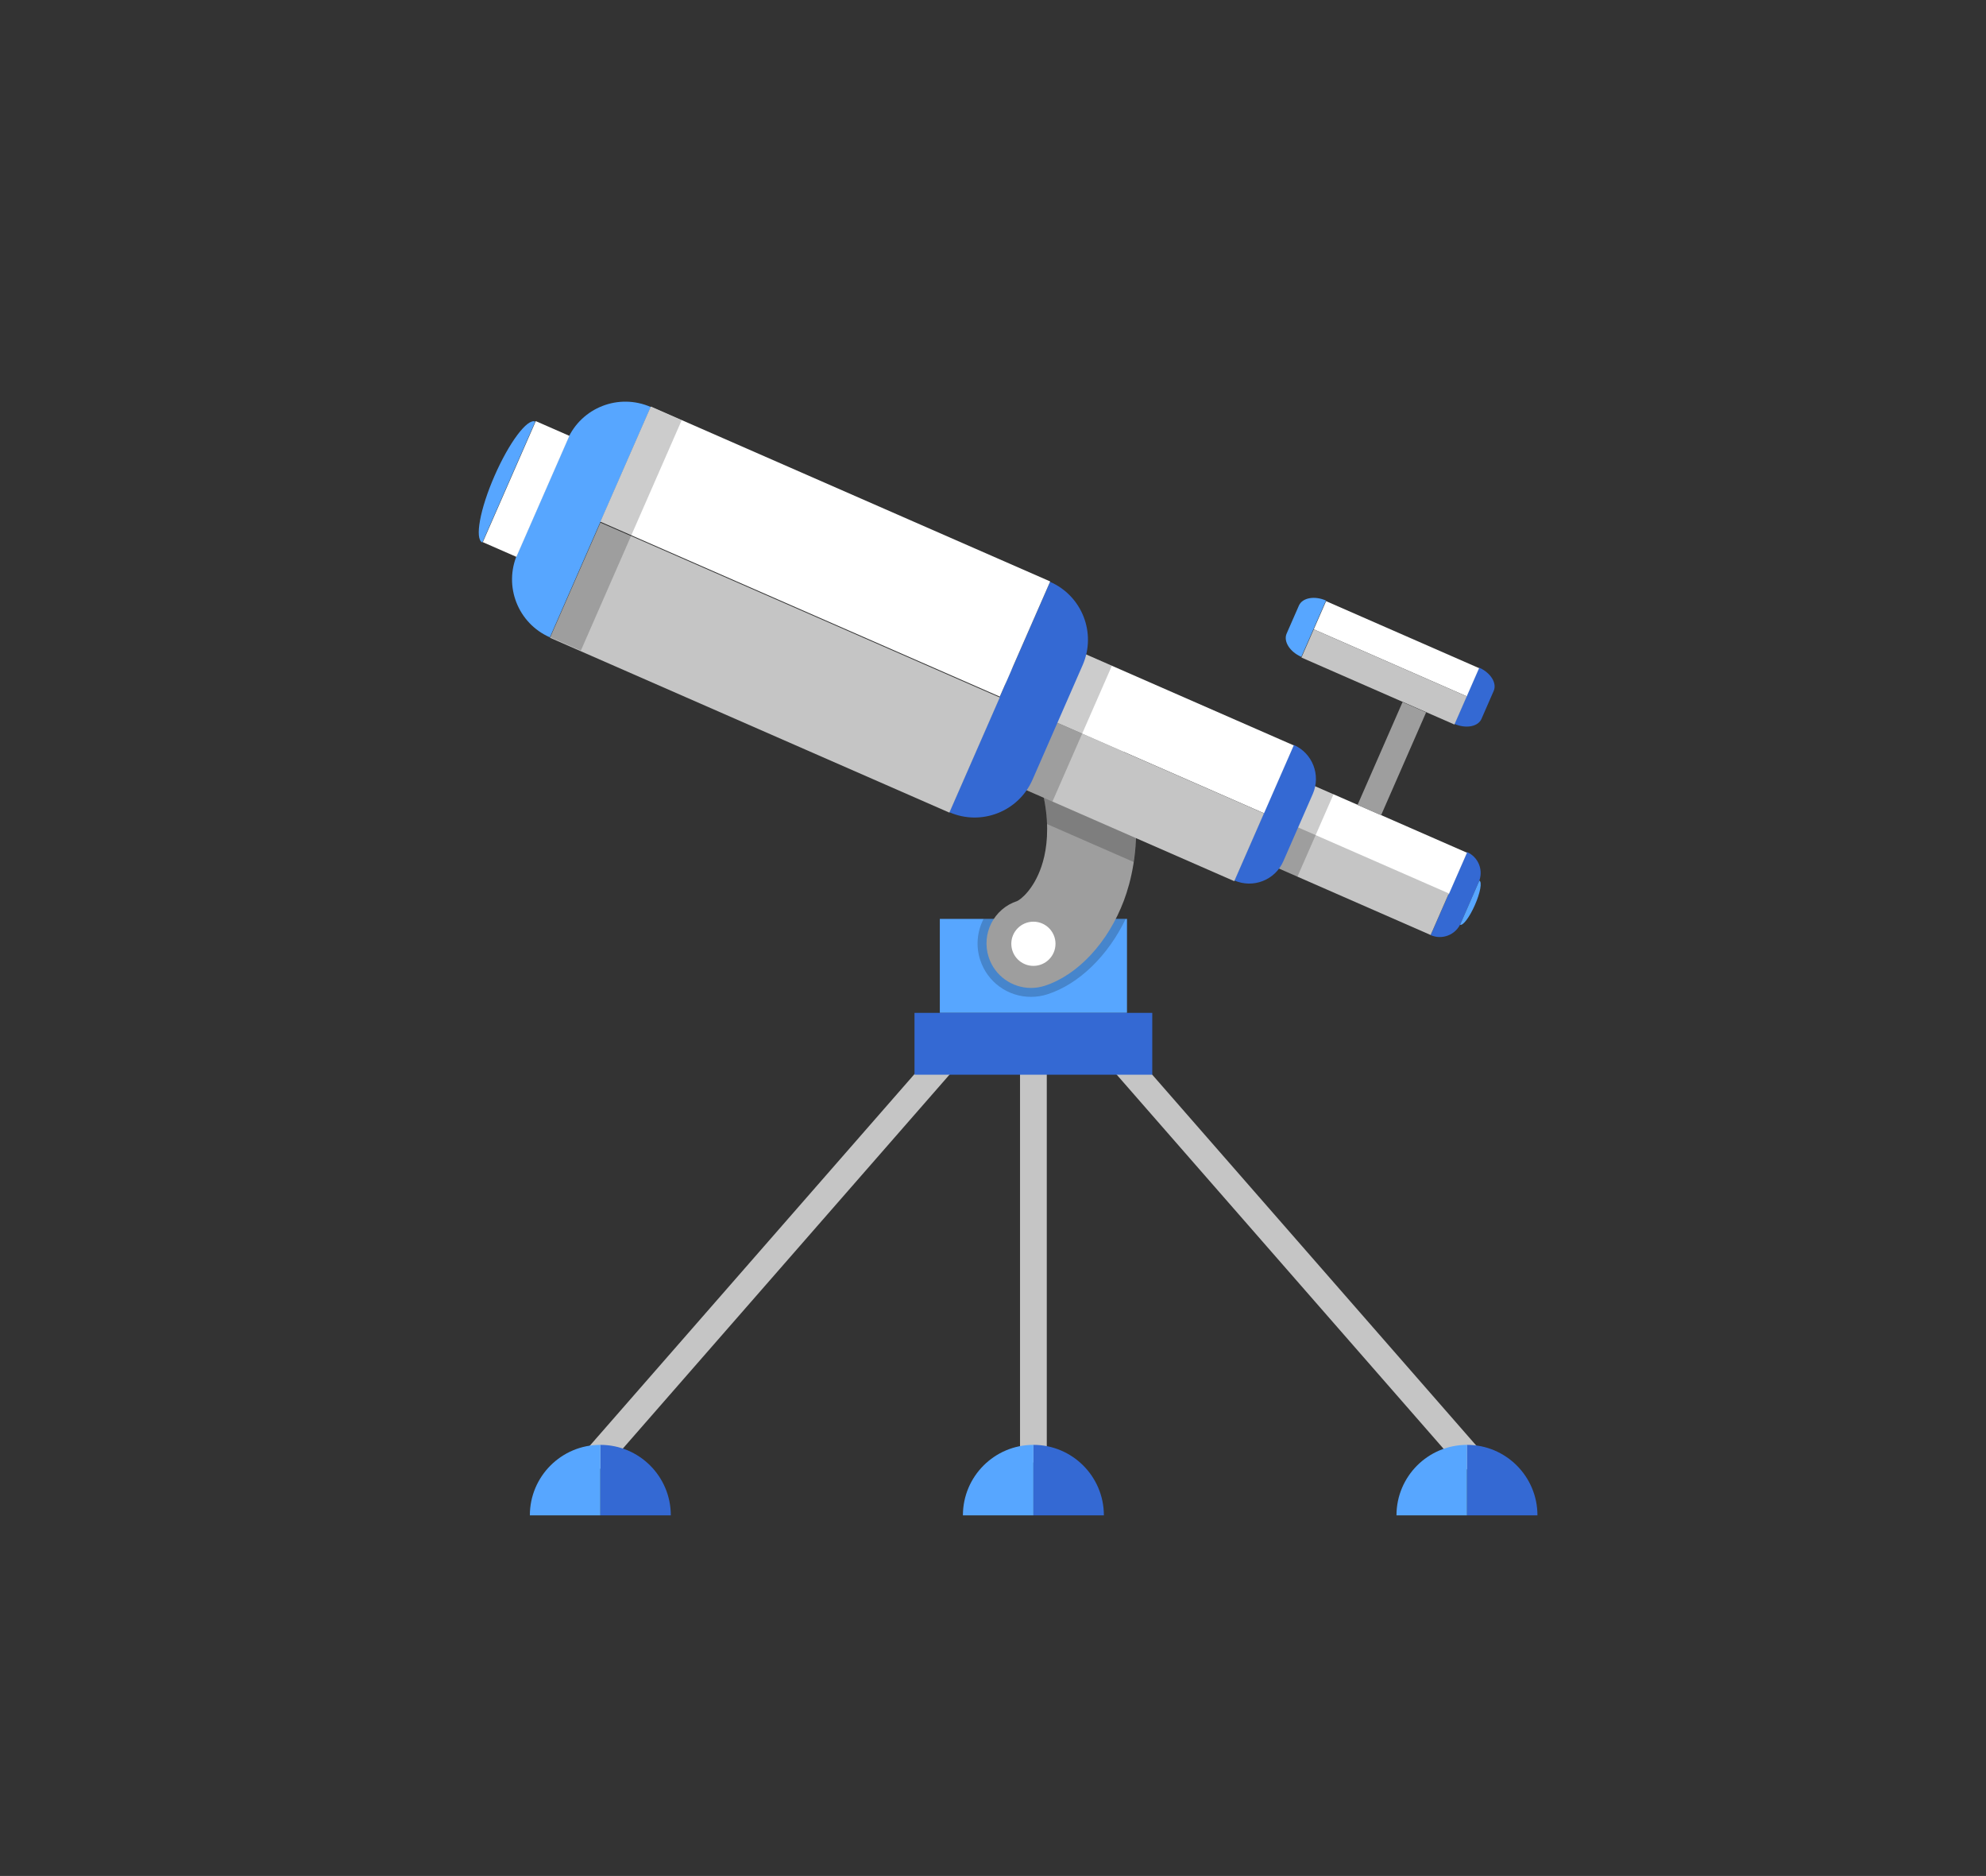 <?xml version="1.0" encoding="utf-8"?>
<!-- Generator: Adobe Illustrator 16.0.0, SVG Export Plug-In . SVG Version: 6.00 Build 0)  -->
<!DOCTYPE svg PUBLIC "-//W3C//DTD SVG 1.1//EN" "http://www.w3.org/Graphics/SVG/1.1/DTD/svg11.dtd">
<svg version="1.1" id="Space" xmlns="http://www.w3.org/2000/svg" xmlns:xlink="http://www.w3.org/1999/xlink" x="0px" y="0px"
	 width="128px" height="120.881px" viewBox="0 0 128 120.881" enable-background="new 0 0 128 120.881" xml:space="preserve">
<rect x="0" y="0" width="128" height="120.881" fill="#333333" stroke="none"/>
<g>
	<g>

			<rect x="48.926" y="63.582" transform="matrix(-0.753 -0.658 0.658 -0.753 33.871 174.871)" fill="#C5C5C5" width="1.723" height="34.981"/>

			<rect x="65.919" y="80.243" transform="matrix(-0.658 -0.753 0.753 -0.658 77.296 197.285)" fill="#C5C5C5" width="34.982" height="1.723"/>
	</g>
	<rect x="65.742" y="67.259" fill="#C5C5C5" width="1.724" height="26.978"/>
	<rect x="60.573" y="59.211" fill="#57A6FF" width="12.062" height="6.055"/>
	<path opacity="0.2" enable-background="new    " d="M63.392,59.211c-0.405,0.789-0.514,1.732-0.219,2.64
		c0.462,1.427,1.779,2.384,3.277,2.384c0.36,0,0.718-0.057,1.063-0.168c2.026-0.656,3.893-2.476,5.039-4.855H63.392z"/>
	<rect x="58.941" y="65.266" fill="#3469D3" width="15.324" height="3.985"/>
	<path fill="#9E9E9E" d="M66.452,63.66c-1.212,0-2.339-0.771-2.731-1.986c-0.487-1.506,0.335-3.123,1.839-3.615
		c0.192-0.08,1.051-0.712,1.565-2.234c0.51-1.506,0.93-4.76-1.99-9.635c-0.813-1.361-0.371-3.125,0.989-3.938
		c1.359-0.815,3.124-0.373,3.939,0.987c4.236,7.078,3.305,12.307,2.372,14.793c-1.013,2.693-2.966,4.797-5.099,5.488
		C67.042,63.615,66.745,63.66,66.452,63.66z"/>
	<path opacity="0.2" enable-background="new    " d="M66.339,48.523c0.793,1.82,1.094,3.348,1.139,4.576l5.593,2.447
		c0.217-1.432,0.246-3.208-0.175-5.287l-6.141-2.688L66.339,48.523z"/>
	<path fill="#3469D3" d="M92.207,60.256c0.743,0.326,1.609-0.014,1.935-0.756l1.165-2.662c0.325-0.743-0.014-1.609-0.757-1.936
		L92.207,60.256z"/>

		<rect x="83.644" y="52.657" transform="matrix(-0.916 -0.401 0.401 -0.916 148.88 139.399)" fill="#FFFFFF" width="10.768" height="2.923"/>

		<rect x="82.465" y="55.286" transform="matrix(-0.916 -0.401 0.401 -0.916 145.574 143.958)" fill="#C5C5C5" width="10.768" height="2.924"/>

		<rect x="83.485" y="50.646" transform="matrix(-0.916 -0.401 0.401 -0.916 139.779 136.372)" opacity="0.2" enable-background="new    " width="1.328" height="5.848"/>
	<path fill="#3469D3" d="M79.553,56.734c1.214,0.53,2.628-0.022,3.158-1.236l1.902-4.344c0.529-1.213-0.022-2.627-1.235-3.158
		L79.553,56.734z"/>

		<rect x="68.121" y="44.836" transform="matrix(-0.916 -0.401 0.401 -0.916 125.889 120.79)" fill="#FFFFFF" width="14.923" height="4.774"/>

		<rect x="66.207" y="49.209" transform="matrix(-0.916 -0.401 0.401 -0.916 120.464 128.404)" fill="#C5C5C5" width="14.923" height="4.774"/>

		<rect x="67.682" y="42.051" transform="matrix(-0.916 -0.401 0.401 -0.916 112.966 117.307)" opacity="0.2" enable-background="new    " width="2.169" height="9.547"/>
	<path fill="#57A6FF" d="M34.499,27.164c-0.508-0.223-1.683,1.342-2.624,3.494c-0.942,2.151-1.295,4.076-0.786,4.299L34.499,27.164z
		"/>
	<path fill="#57A6FF" d="M94.104,59.588c0.185,0.081,0.612-0.49,0.956-1.275c0.346-0.785,0.474-1.488,0.287-1.568L94.104,59.588z"/>
	<path fill="#3469D3" d="M93.738,46.645c0.742,0.325,1.523,0.182,1.745-0.322l0.788-1.805c0.222-0.504-0.202-1.176-0.945-1.501
		L93.738,46.645z"/>
	<path fill="#57A6FF" d="M85.46,38.697c-0.742-0.324-1.522-0.18-1.744,0.324l-0.79,1.803c-0.221,0.504,0.203,1.177,0.946,1.502
		L85.46,38.697z"/>

		<rect x="84.611" y="40.81" transform="matrix(-0.916 -0.401 0.401 -0.916 155.674 116.18)" fill="#FFFFFF" width="10.767" height="1.982"/>

		<rect x="83.816" y="42.625" transform="matrix(-0.916 -0.401 0.401 -0.916 153.423 119.341)" fill="#C5C5C5" width="10.767" height="1.983"/>
	<path fill="#57A6FF" d="M41.938,26.224c-2.062-0.901-4.464,0.038-5.365,2.099l-3.23,7.381c-0.9,2.061,0.038,4.463,2.101,5.365
		L41.938,26.224z"/>
	<path fill="#3469D3" d="M61.183,52.336c2.063,0.902,4.464-0.038,5.365-2.098l3.23-7.381c0.901-2.062-0.037-4.464-2.1-5.365
		L61.183,52.336z"/>

		<rect x="39.132" y="31.491" transform="matrix(-0.916 -0.401 0.401 -0.916 87.654 89.425)" fill="#FFFFFF" width="28.1" height="8.102"/>

		<rect x="35.889" y="38.965" transform="matrix(-0.916 -0.401 0.401 -0.916 78.438 102.446)" fill="#C5C5C5" width="28.101" height="8.1"/>

		<rect x="32.72" y="27.258" transform="matrix(0.916 0.401 -0.401 0.916 15.491 -10.953)" fill="#FFFFFF" width="2.364" height="8.514"/>

		<rect x="38.588" y="25.97" transform="matrix(-0.916 -0.401 0.401 -0.916 62.369 81.185)" opacity="0.2" enable-background="new    " width="2.169" height="16.203"/>

		<rect x="88.903" y="45.239" transform="matrix(-0.916 -0.401 0.401 -0.916 152.307 129.621)" fill="#9E9E9E" width="1.657" height="7.237"/>
	<circle fill="#FFFFFF" cx="66.604" cy="60.814" r="1.424"/>
	<path fill="#3469D3" d="M43.234,97.644c0-2.508-2.033-4.542-4.542-4.542v4.542H43.234z"/>
	<path fill="#57A6FF" d="M38.692,93.102c-2.51,0-4.542,2.034-4.542,4.542h4.542V93.102z"/>
	<path fill="#3469D3" d="M71.146,97.644c0-2.508-2.033-4.542-4.544-4.542v4.542H71.146z"/>
	<path fill="#57A6FF" d="M66.604,93.102c-2.509,0-4.543,2.034-4.543,4.542h4.543V93.102z"/>
	<path fill="#3469D3" d="M99.09,97.644c0-2.508-2.034-4.542-4.542-4.542v4.542H99.09z"/>
	<path fill="#57A6FF" d="M94.548,93.102c-2.509,0-4.543,2.034-4.543,4.542h4.543V93.102z"/>
</g>
</svg>
